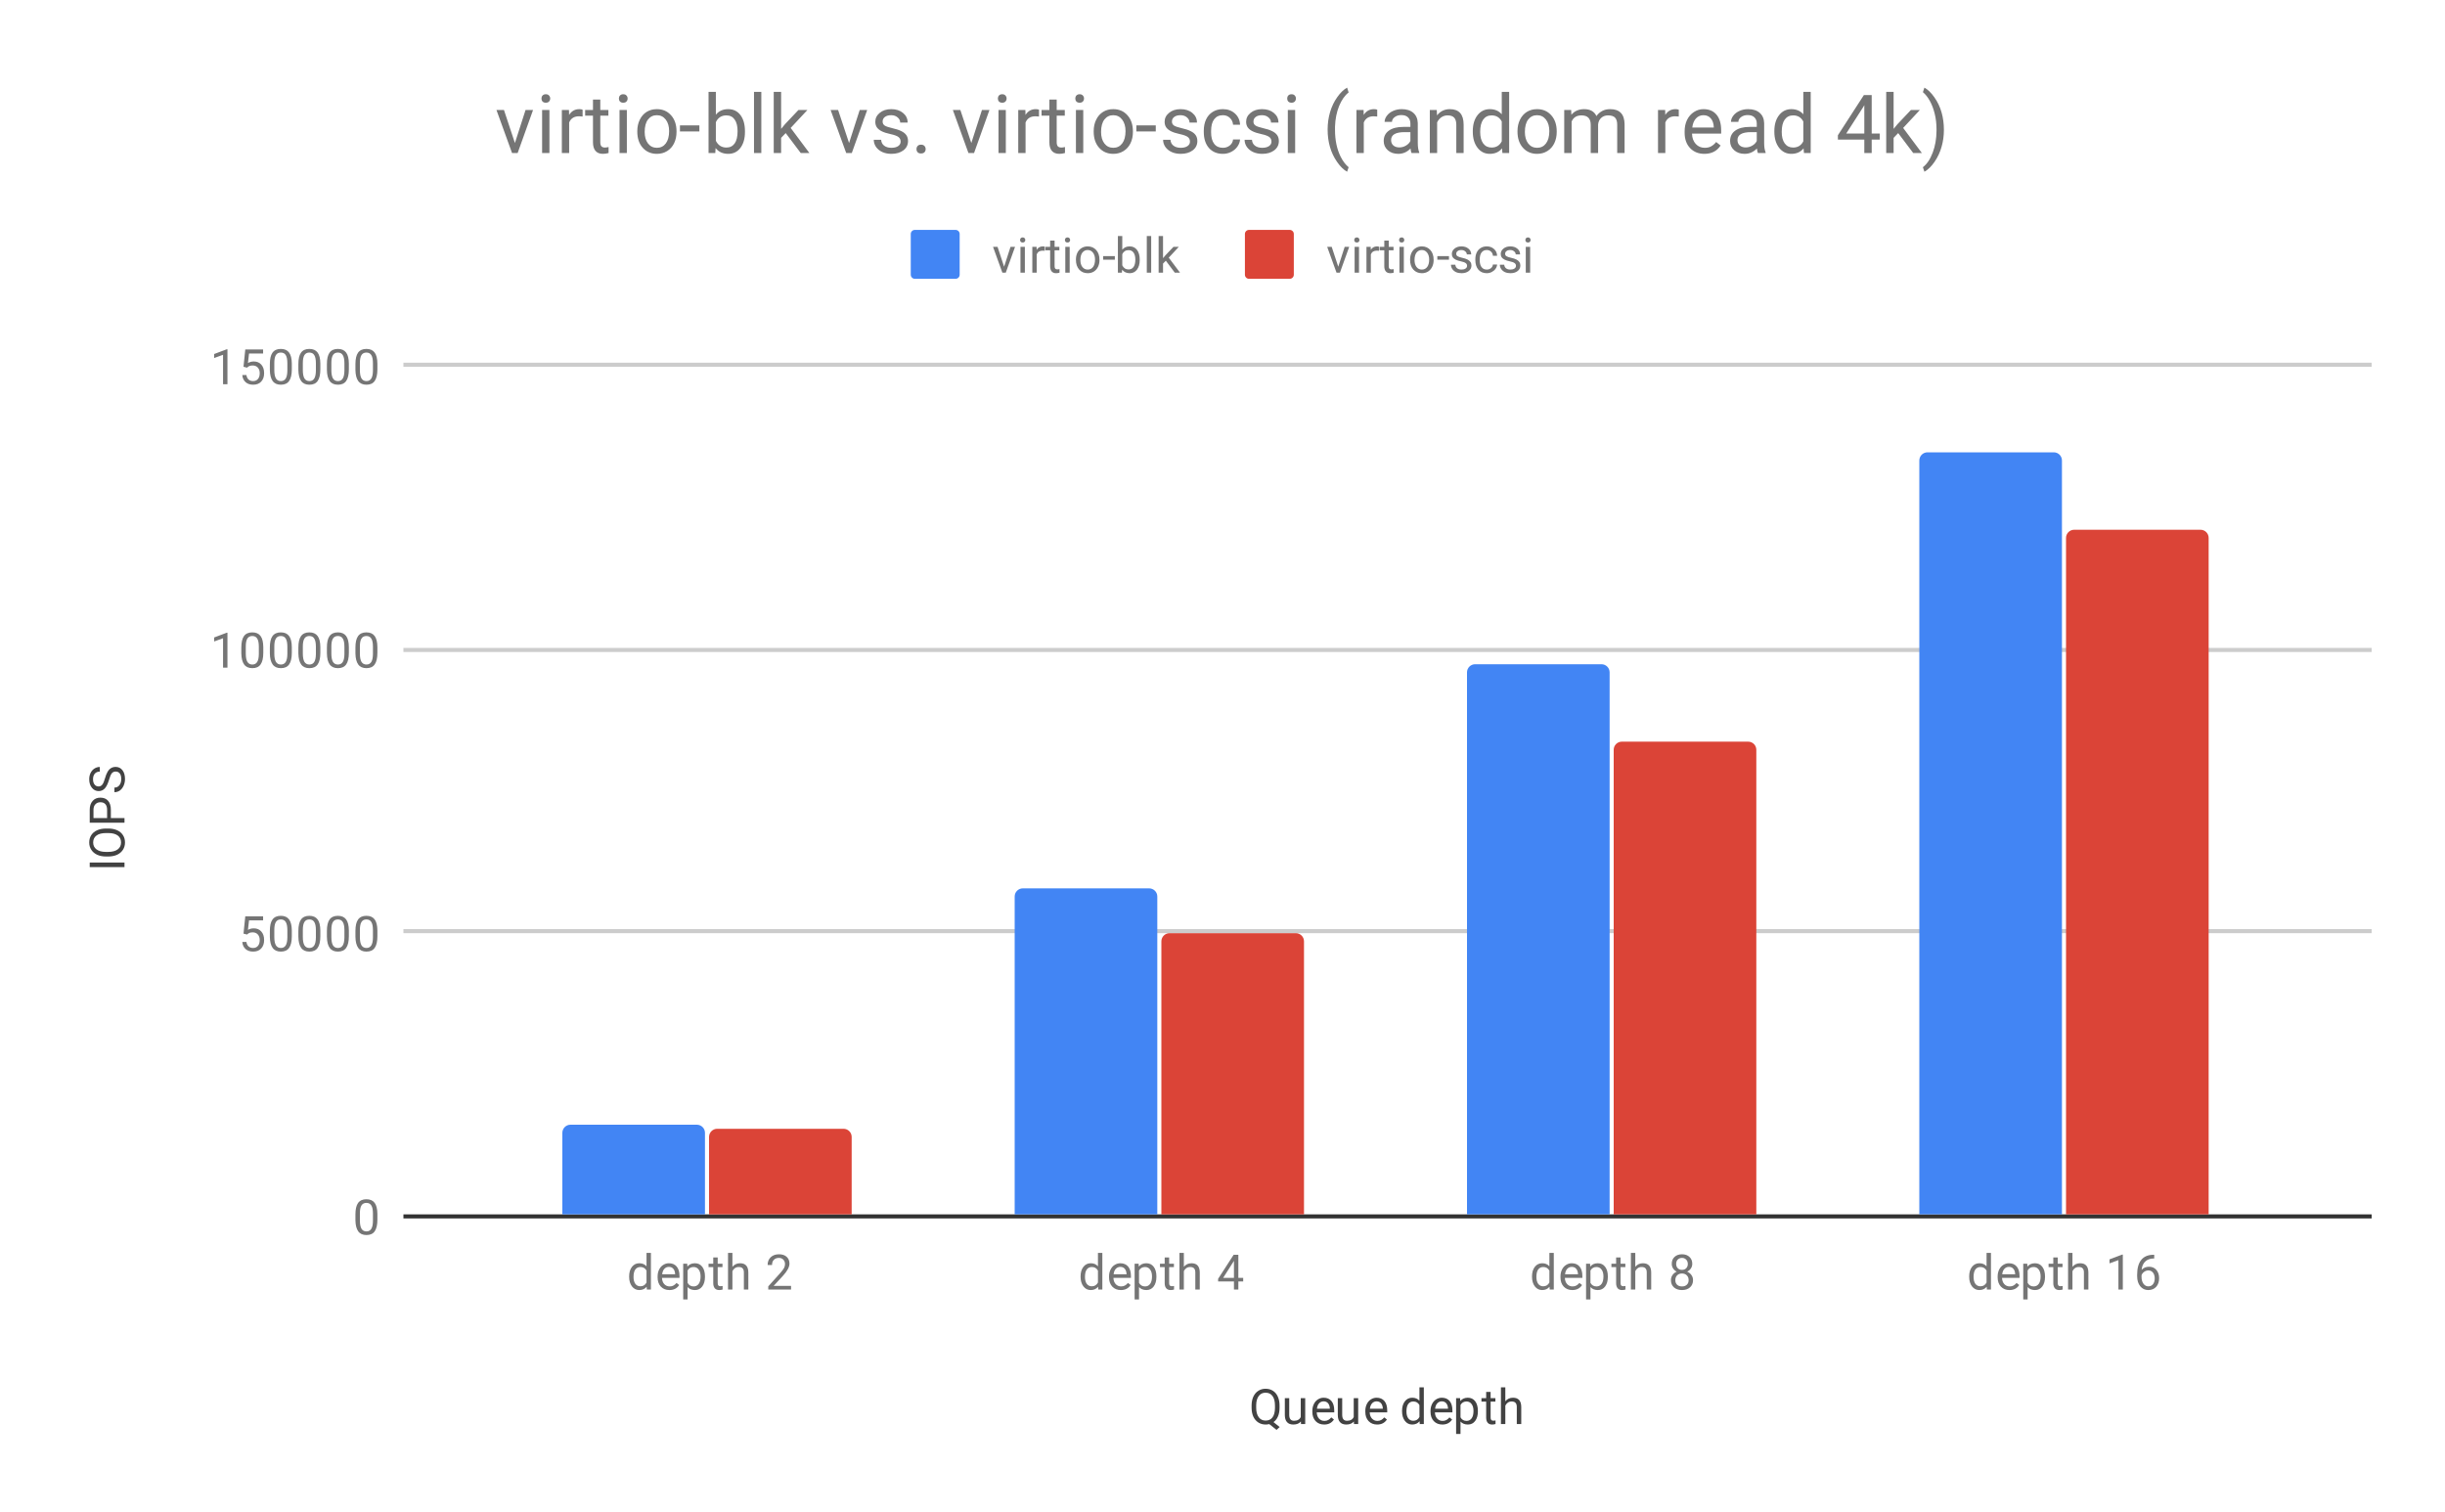 <svg version="1.1" viewBox="0.0 0.0 600.0 371.0" fill="none" stroke="none" stroke-linecap="square" stroke-miterlimit="10" width="600" height="371" xmlns:xlink="http://www.w3.org/1999/xlink" xmlns="http://www.w3.org/2000/svg"><path fill="#ffffff" d="M0 0L600.0 0L600.0 371.0L0 371.0L0 0Z" fill-rule="nonzero"/><path stroke="#333333" stroke-width="1.0" stroke-linecap="butt" d="M99.5 298.5L581.5 298.5" fill-rule="nonzero"/><path stroke="#cccccc" stroke-width="1.0" stroke-linecap="butt" d="M99.5 228.5L581.5 228.5" fill-rule="nonzero"/><path stroke="#cccccc" stroke-width="1.0" stroke-linecap="butt" d="M99.5 159.5L581.5 159.5" fill-rule="nonzero"/><path stroke="#cccccc" stroke-width="1.0" stroke-linecap="butt" d="M99.5 89.5L581.5 89.5" fill-rule="nonzero"/><clipPath id="id_0"><path d="M99.55 89.783L581.45 89.783L581.45 298.45L99.55 298.45L99.55 89.783Z" clip-rule="nonzero"/></clipPath><path stroke="#000000" stroke-width="0.0" stroke-linecap="butt" stroke-opacity="0.0" clip-path="url(#id_0)" d="M173.0 298.0L138.0 298.0L138.0 278.0C138.0 276.895 138.895 276.0 140.0 276.0L171.0 276.0C172.105 276.0 173.0 276.895 173.0 278.0Z" fill-rule="nonzero"/><path fill="#4285f4" clip-path="url(#id_0)" d="M173.0 298.0L138.0 298.0L138.0 278.0C138.0 276.895 138.895 276.0 140.0 276.0L171.0 276.0C172.105 276.0 173.0 276.895 173.0 278.0Z" fill-rule="nonzero"/><path stroke="#000000" stroke-width="0.0" stroke-linecap="butt" stroke-opacity="0.0" clip-path="url(#id_0)" d="M284.0 298.0L249.0 298.0L249.0 220.0C249.0 218.895 249.895 218.0 251.0 218.0L282.0 218.0C283.105 218.0 284.0 218.895 284.0 220.0Z" fill-rule="nonzero"/><path fill="#4285f4" clip-path="url(#id_0)" d="M284.0 298.0L249.0 298.0L249.0 220.0C249.0 218.895 249.895 218.0 251.0 218.0L282.0 218.0C283.105 218.0 284.0 218.895 284.0 220.0Z" fill-rule="nonzero"/><path stroke="#000000" stroke-width="0.0" stroke-linecap="butt" stroke-opacity="0.0" clip-path="url(#id_0)" d="M395.0 298.0L360.0 298.0L360.0 165.0C360.0 163.895 360.895 163.0 362.0 163.0L393.0 163.0C394.105 163.0 395.0 163.895 395.0 165.0Z" fill-rule="nonzero"/><path fill="#4285f4" clip-path="url(#id_0)" d="M395.0 298.0L360.0 298.0L360.0 165.0C360.0 163.895 360.895 163.0 362.0 163.0L393.0 163.0C394.105 163.0 395.0 163.895 395.0 165.0Z" fill-rule="nonzero"/><path stroke="#000000" stroke-width="0.0" stroke-linecap="butt" stroke-opacity="0.0" clip-path="url(#id_0)" d="M506.0 298.0L471.0 298.0L471.0 113.0C471.0 111.895 471.895 111.0 473.0 111.0L504.0 111.0C505.105 111.0 506.0 111.895 506.0 113.0Z" fill-rule="nonzero"/><path fill="#4285f4" clip-path="url(#id_0)" d="M506.0 298.0L471.0 298.0L471.0 113.0C471.0 111.895 471.895 111.0 473.0 111.0L504.0 111.0C505.105 111.0 506.0 111.895 506.0 113.0Z" fill-rule="nonzero"/><path stroke="#000000" stroke-width="0.0" stroke-linecap="butt" stroke-opacity="0.0" clip-path="url(#id_0)" d="M209.0 298.0L174.0 298.0L174.0 279.0C174.0 277.895 174.895 277.0 176.0 277.0L207.0 277.0C208.105 277.0 209.0 277.895 209.0 279.0Z" fill-rule="nonzero"/><path fill="#db4437" clip-path="url(#id_0)" d="M209.0 298.0L174.0 298.0L174.0 279.0C174.0 277.895 174.895 277.0 176.0 277.0L207.0 277.0C208.105 277.0 209.0 277.895 209.0 279.0Z" fill-rule="nonzero"/><path stroke="#000000" stroke-width="0.0" stroke-linecap="butt" stroke-opacity="0.0" clip-path="url(#id_0)" d="M320.0 298.0L285.0 298.0L285.0 231.0C285.0 229.895 285.895 229.0 287.0 229.0L318.0 229.0C319.105 229.0 320.0 229.895 320.0 231.0Z" fill-rule="nonzero"/><path fill="#db4437" clip-path="url(#id_0)" d="M320.0 298.0L285.0 298.0L285.0 231.0C285.0 229.895 285.895 229.0 287.0 229.0L318.0 229.0C319.105 229.0 320.0 229.895 320.0 231.0Z" fill-rule="nonzero"/><path stroke="#000000" stroke-width="0.0" stroke-linecap="butt" stroke-opacity="0.0" clip-path="url(#id_0)" d="M431.0 298.0L396.0 298.0L396.0 184.0C396.0 182.895 396.895 182.0 398.0 182.0L429.0 182.0C430.105 182.0 431.0 182.895 431.0 184.0Z" fill-rule="nonzero"/><path fill="#db4437" clip-path="url(#id_0)" d="M431.0 298.0L396.0 298.0L396.0 184.0C396.0 182.895 396.895 182.0 398.0 182.0L429.0 182.0C430.105 182.0 431.0 182.895 431.0 184.0Z" fill-rule="nonzero"/><path stroke="#000000" stroke-width="0.0" stroke-linecap="butt" stroke-opacity="0.0" clip-path="url(#id_0)" d="M542.0 298.0L507.0 298.0L507.0 132.0C507.0 130.895 507.895 130.0 509.0 130.0L540.0 130.0C541.105 130.0 542.0 130.895 542.0 132.0Z" fill-rule="nonzero"/><path fill="#db4437" clip-path="url(#id_0)" d="M542.0 298.0L507.0 298.0L507.0 132.0C507.0 130.895 507.895 130.0 509.0 130.0L540.0 130.0C541.105 130.0 542.0 130.895 542.0 132.0Z" fill-rule="nonzero"/><path fill="#424242" d="M314.0 345.466Q314.0 346.7 313.609 347.591Q313.219 348.481 312.516 348.981L314.031 350.184L313.266 350.887L311.469 349.466Q311.047 349.575 310.578 349.575Q309.578 349.575 308.797 349.075Q308.016 348.575 307.578 347.669Q307.156 346.747 307.141 345.528L307.141 344.919Q307.141 343.684 307.562 342.747Q308.0 341.809 308.781 341.309Q309.562 340.794 310.562 340.794Q311.594 340.794 312.375 341.294Q313.156 341.794 313.578 342.731Q314.0 343.669 314.0 344.919L314.0 345.466ZM312.875 344.903Q312.875 343.403 312.281 342.591Q311.688 341.762 310.562 341.762Q309.5 341.762 308.891 342.575Q308.281 343.387 308.266 344.825L308.266 345.466Q308.266 346.919 308.875 347.762Q309.484 348.606 310.578 348.606Q311.672 348.606 312.266 347.825Q312.859 347.028 312.875 345.544L312.875 344.903ZM319.234 348.825Q318.609 349.575 317.375 349.575Q316.359 349.575 315.828 348.981Q315.297 348.387 315.297 347.231L315.297 343.106L316.375 343.106L316.375 347.2Q316.375 348.653 317.547 348.653Q318.797 348.653 319.203 347.716L319.203 343.106L320.297 343.106L320.297 349.45L319.266 349.45L319.234 348.825ZM324.953 349.575Q323.656 349.575 322.844 348.731Q322.047 347.872 322.047 346.45L322.047 346.262Q322.047 345.309 322.406 344.575Q322.766 343.825 323.406 343.419Q324.062 342.997 324.812 342.997Q326.047 342.997 326.734 343.809Q327.422 344.622 327.422 346.137L327.422 346.591L323.125 346.591Q323.156 347.528 323.672 348.106Q324.203 348.684 325.016 348.684Q325.578 348.684 325.969 348.45Q326.375 348.216 326.688 347.825L327.344 348.341Q326.547 349.575 324.953 349.575ZM324.812 343.887Q324.156 343.887 323.703 344.372Q323.266 344.841 323.172 345.7L326.344 345.7L326.344 345.622Q326.297 344.794 325.891 344.341Q325.5 343.887 324.812 343.887ZM332.234 348.825Q331.609 349.575 330.375 349.575Q329.359 349.575 328.828 348.981Q328.297 348.387 328.297 347.231L328.297 343.106L329.375 343.106L329.375 347.2Q329.375 348.653 330.547 348.653Q331.797 348.653 332.203 347.716L332.203 343.106L333.297 343.106L333.297 349.45L332.266 349.45L332.234 348.825ZM337.953 349.575Q336.656 349.575 335.844 348.731Q335.047 347.872 335.047 346.45L335.047 346.262Q335.047 345.309 335.406 344.575Q335.766 343.825 336.406 343.419Q337.062 342.997 337.812 342.997Q339.047 342.997 339.734 343.809Q340.422 344.622 340.422 346.137L340.422 346.591L336.125 346.591Q336.156 347.528 336.672 348.106Q337.203 348.684 338.016 348.684Q338.578 348.684 338.969 348.45Q339.375 348.216 339.688 347.825L340.344 348.341Q339.547 349.575 337.953 349.575ZM337.812 343.887Q337.156 343.887 336.703 344.372Q336.266 344.841 336.172 345.7L339.344 345.7L339.344 345.622Q339.297 344.794 338.891 344.341Q338.5 343.887 337.812 343.887ZM344.062 346.231Q344.062 344.762 344.75 343.887Q345.438 342.997 346.562 342.997Q347.672 342.997 348.328 343.747L348.328 340.45L349.406 340.45L349.406 349.45L348.406 349.45L348.359 348.762Q347.703 349.575 346.547 349.575Q345.453 349.575 344.75 348.669Q344.062 347.762 344.062 346.309L344.062 346.231ZM345.141 346.356Q345.141 347.434 345.578 348.044Q346.031 348.653 346.812 348.653Q347.844 348.653 348.328 347.716L348.328 344.809Q347.844 343.919 346.828 343.919Q346.031 343.919 345.578 344.528Q345.141 345.137 345.141 346.356ZM353.953 349.575Q352.656 349.575 351.844 348.731Q351.047 347.872 351.047 346.45L351.047 346.262Q351.047 345.309 351.406 344.575Q351.766 343.825 352.406 343.419Q353.062 342.997 353.812 342.997Q355.047 342.997 355.734 343.809Q356.422 344.622 356.422 346.137L356.422 346.591L352.125 346.591Q352.156 347.528 352.672 348.106Q353.203 348.684 354.016 348.684Q354.578 348.684 354.969 348.45Q355.375 348.216 355.688 347.825L356.344 348.341Q355.547 349.575 353.953 349.575ZM353.812 343.887Q353.156 343.887 352.703 344.372Q352.266 344.841 352.172 345.7L355.344 345.7L355.344 345.622Q355.297 344.794 354.891 344.341Q354.5 343.887 353.812 343.887ZM362.672 346.356Q362.672 347.794 362.016 348.684Q361.359 349.575 360.219 349.575Q359.062 349.575 358.406 348.841L358.406 351.887L357.328 351.887L357.328 343.106L358.312 343.106L358.359 343.809Q359.031 342.997 360.203 342.997Q361.344 342.997 362.0 343.856Q362.672 344.716 362.672 346.247L362.672 346.356ZM361.594 346.231Q361.594 345.153 361.125 344.544Q360.672 343.919 359.875 343.919Q358.891 343.919 358.406 344.778L358.406 347.809Q358.891 348.684 359.891 348.684Q360.672 348.684 361.125 348.075Q361.594 347.45 361.594 346.231ZM365.797 341.575L365.797 343.106L366.969 343.106L366.969 343.95L365.797 343.95L365.797 347.872Q365.797 348.262 365.953 348.45Q366.109 348.637 366.484 348.637Q366.672 348.637 367.0 348.575L367.0 349.45Q366.578 349.575 366.172 349.575Q365.453 349.575 365.078 349.137Q364.703 348.684 364.703 347.872L364.703 343.95L363.547 343.95L363.547 343.106L364.703 343.106L364.703 341.575L365.797 341.575ZM369.406 343.872Q370.125 342.997 371.281 342.997Q373.297 342.997 373.312 345.262L373.312 349.45L372.219 349.45L372.219 345.247Q372.219 344.575 371.906 344.247Q371.609 343.919 370.953 343.919Q370.422 343.919 370.016 344.2Q369.625 344.481 369.406 344.934L369.406 349.45L368.328 349.45L368.328 340.45L369.406 340.45L369.406 343.872Z" fill-rule="nonzero"/><path fill="#424242" d="M30.55 211.664L30.55 212.789L22.019 212.789L22.019 211.664L30.55 211.664ZM26.566 203.32Q27.816 203.32 28.753 203.742Q29.675 204.164 30.175 204.945Q30.675 205.71 30.675 206.742Q30.675 207.742 30.175 208.523Q29.675 209.304 28.769 209.742Q27.847 210.164 26.628 210.179L26.019 210.179Q24.784 210.179 23.847 209.757Q22.909 209.32 22.409 208.539Q21.894 207.757 21.894 206.742Q21.894 205.726 22.394 204.945Q22.894 204.164 23.831 203.742Q24.769 203.32 26.019 203.32L26.566 203.32ZM26.003 204.429Q24.488 204.429 23.675 205.039Q22.863 205.648 22.863 206.742Q22.863 207.82 23.675 208.429Q24.488 209.039 25.925 209.054L26.566 209.054Q28.034 209.054 28.878 208.445Q29.706 207.82 29.706 206.742Q29.706 205.648 28.925 205.054Q28.128 204.445 26.644 204.429L26.003 204.429ZM27.206 200.757L30.55 200.757L30.55 201.882L22.019 201.882L22.019 198.726Q22.019 197.335 22.738 196.539Q23.441 195.742 24.628 195.742Q25.863 195.742 26.534 196.523Q27.206 197.289 27.206 198.742L27.206 200.757ZM26.284 200.757L26.284 198.726Q26.284 197.82 25.863 197.351Q25.441 196.867 24.644 196.867Q23.878 196.867 23.425 197.351Q22.956 197.82 22.941 198.664L22.941 200.757L26.284 200.757ZM26.753 191.367Q26.331 192.804 25.722 193.476Q25.113 194.132 24.222 194.132Q23.222 194.132 22.566 193.335Q21.894 192.523 21.894 191.226Q21.894 190.351 22.238 189.664Q22.581 188.976 23.175 188.601Q23.769 188.21 24.488 188.21L24.488 189.351Q23.706 189.351 23.269 189.851Q22.831 190.335 22.831 191.226Q22.831 192.054 23.206 192.523Q23.566 192.992 24.206 192.992Q24.738 192.992 25.097 192.554Q25.456 192.101 25.753 191.039Q26.05 189.976 26.409 189.382Q26.769 188.773 27.253 188.492Q27.738 188.195 28.378 188.195Q29.425 188.195 30.05 189.007Q30.675 189.82 30.675 191.164Q30.675 192.054 30.331 192.82Q29.988 193.57 29.409 193.992Q28.816 194.398 28.081 194.398L28.081 193.273Q28.847 193.273 29.3 192.695Q29.753 192.117 29.753 191.164Q29.753 190.273 29.394 189.804Q29.019 189.335 28.394 189.335Q27.769 189.335 27.425 189.773Q27.081 190.21 26.753 191.367Z" fill-rule="nonzero"/><path fill="#757575" d="M92.612 299.309Q92.612 301.216 91.956 302.153Q91.316 303.075 89.925 303.075Q88.566 303.075 87.909 302.169Q87.253 301.262 87.222 299.45L87.222 298.012Q87.222 296.122 87.862 295.216Q88.519 294.294 89.909 294.294Q91.284 294.294 91.941 295.184Q92.597 296.059 92.612 297.903L92.612 299.309ZM91.519 297.825Q91.519 296.45 91.128 295.825Q90.753 295.184 89.909 295.184Q89.081 295.184 88.691 295.825Q88.316 296.45 88.316 297.747L88.316 299.481Q88.316 300.856 88.706 301.528Q89.112 302.184 89.925 302.184Q90.722 302.184 91.112 301.559Q91.503 300.934 91.519 299.606L91.519 297.825Z" fill-rule="nonzero"/><path fill="#757575" d="M59.753 229.113L60.191 224.863L64.566 224.863L64.566 225.863L61.112 225.863L60.847 228.191Q61.487 227.816 62.284 227.816Q63.441 227.816 64.128 228.598Q64.816 229.363 64.816 230.676Q64.816 231.988 64.097 232.754Q63.394 233.519 62.112 233.519Q60.987 233.519 60.269 232.894Q59.55 232.254 59.456 231.144L60.472 231.144Q60.581 231.879 61.003 232.254Q61.425 232.629 62.112 232.629Q62.862 232.629 63.3 232.113Q63.737 231.598 63.737 230.691Q63.737 229.832 63.269 229.316Q62.8 228.801 62.019 228.801Q61.316 228.801 60.909 229.098L60.628 229.332L59.753 229.113ZM71.612 229.754Q71.612 231.66 70.956 232.598Q70.316 233.519 68.925 233.519Q67.566 233.519 66.909 232.613Q66.253 231.707 66.222 229.894L66.222 228.457Q66.222 226.566 66.862 225.66Q67.519 224.738 68.909 224.738Q70.284 224.738 70.941 225.629Q71.597 226.504 71.612 228.348L71.612 229.754ZM70.519 228.269Q70.519 226.894 70.128 226.269Q69.753 225.629 68.909 225.629Q68.081 225.629 67.691 226.269Q67.316 226.894 67.316 228.191L67.316 229.926Q67.316 231.301 67.706 231.973Q68.112 232.629 68.925 232.629Q69.722 232.629 70.112 232.004Q70.503 231.379 70.519 230.051L70.519 228.269ZM78.612 229.754Q78.612 231.66 77.956 232.598Q77.316 233.519 75.925 233.519Q74.566 233.519 73.909 232.613Q73.253 231.707 73.222 229.894L73.222 228.457Q73.222 226.566 73.862 225.66Q74.519 224.738 75.909 224.738Q77.284 224.738 77.941 225.629Q78.597 226.504 78.612 228.348L78.612 229.754ZM77.519 228.269Q77.519 226.894 77.128 226.269Q76.753 225.629 75.909 225.629Q75.081 225.629 74.691 226.269Q74.316 226.894 74.316 228.191L74.316 229.926Q74.316 231.301 74.706 231.973Q75.112 232.629 75.925 232.629Q76.722 232.629 77.112 232.004Q77.503 231.379 77.519 230.051L77.519 228.269ZM85.612 229.754Q85.612 231.66 84.956 232.598Q84.316 233.519 82.925 233.519Q81.566 233.519 80.909 232.613Q80.253 231.707 80.222 229.894L80.222 228.457Q80.222 226.566 80.862 225.66Q81.519 224.738 82.909 224.738Q84.284 224.738 84.941 225.629Q85.597 226.504 85.612 228.348L85.612 229.754ZM84.519 228.269Q84.519 226.894 84.128 226.269Q83.753 225.629 82.909 225.629Q82.081 225.629 81.691 226.269Q81.316 226.894 81.316 228.191L81.316 229.926Q81.316 231.301 81.706 231.973Q82.112 232.629 82.925 232.629Q83.722 232.629 84.112 232.004Q84.503 231.379 84.519 230.051L84.519 228.269ZM92.612 229.754Q92.612 231.66 91.956 232.598Q91.316 233.519 89.925 233.519Q88.566 233.519 87.909 232.613Q87.253 231.707 87.222 229.894L87.222 228.457Q87.222 226.566 87.862 225.66Q88.519 224.738 89.909 224.738Q91.284 224.738 91.941 225.629Q92.597 226.504 92.612 228.348L92.612 229.754ZM91.519 228.269Q91.519 226.894 91.128 226.269Q90.753 225.629 89.909 225.629Q89.081 225.629 88.691 226.269Q88.316 226.894 88.316 228.191L88.316 229.926Q88.316 231.301 88.706 231.973Q89.112 232.629 89.925 232.629Q90.722 232.629 91.112 232.004Q91.503 231.379 91.519 230.051L91.519 228.269Z" fill-rule="nonzero"/><path fill="#757575" d="M55.816 163.839L54.737 163.839L54.737 156.62L52.55 157.417L52.55 156.433L55.659 155.261L55.816 155.261L55.816 163.839ZM64.612 160.198Q64.612 162.105 63.956 163.042Q63.316 163.964 61.925 163.964Q60.566 163.964 59.909 163.058Q59.253 162.151 59.222 160.339L59.222 158.901Q59.222 157.011 59.862 156.105Q60.519 155.183 61.909 155.183Q63.284 155.183 63.941 156.073Q64.597 156.948 64.612 158.792L64.612 160.198ZM63.519 158.714Q63.519 157.339 63.128 156.714Q62.753 156.073 61.909 156.073Q61.081 156.073 60.691 156.714Q60.316 157.339 60.316 158.636L60.316 160.37Q60.316 161.745 60.706 162.417Q61.112 163.073 61.925 163.073Q62.722 163.073 63.112 162.448Q63.503 161.823 63.519 160.495L63.519 158.714ZM71.612 160.198Q71.612 162.105 70.956 163.042Q70.316 163.964 68.925 163.964Q67.566 163.964 66.909 163.058Q66.253 162.151 66.222 160.339L66.222 158.901Q66.222 157.011 66.862 156.105Q67.519 155.183 68.909 155.183Q70.284 155.183 70.941 156.073Q71.597 156.948 71.612 158.792L71.612 160.198ZM70.519 158.714Q70.519 157.339 70.128 156.714Q69.753 156.073 68.909 156.073Q68.081 156.073 67.691 156.714Q67.316 157.339 67.316 158.636L67.316 160.37Q67.316 161.745 67.706 162.417Q68.112 163.073 68.925 163.073Q69.722 163.073 70.112 162.448Q70.503 161.823 70.519 160.495L70.519 158.714ZM78.612 160.198Q78.612 162.105 77.956 163.042Q77.316 163.964 75.925 163.964Q74.566 163.964 73.909 163.058Q73.253 162.151 73.222 160.339L73.222 158.901Q73.222 157.011 73.862 156.105Q74.519 155.183 75.909 155.183Q77.284 155.183 77.941 156.073Q78.597 156.948 78.612 158.792L78.612 160.198ZM77.519 158.714Q77.519 157.339 77.128 156.714Q76.753 156.073 75.909 156.073Q75.081 156.073 74.691 156.714Q74.316 157.339 74.316 158.636L74.316 160.37Q74.316 161.745 74.706 162.417Q75.112 163.073 75.925 163.073Q76.722 163.073 77.112 162.448Q77.503 161.823 77.519 160.495L77.519 158.714ZM85.612 160.198Q85.612 162.105 84.956 163.042Q84.316 163.964 82.925 163.964Q81.566 163.964 80.909 163.058Q80.253 162.151 80.222 160.339L80.222 158.901Q80.222 157.011 80.862 156.105Q81.519 155.183 82.909 155.183Q84.284 155.183 84.941 156.073Q85.597 156.948 85.612 158.792L85.612 160.198ZM84.519 158.714Q84.519 157.339 84.128 156.714Q83.753 156.073 82.909 156.073Q82.081 156.073 81.691 156.714Q81.316 157.339 81.316 158.636L81.316 160.37Q81.316 161.745 81.706 162.417Q82.112 163.073 82.925 163.073Q83.722 163.073 84.112 162.448Q84.503 161.823 84.519 160.495L84.519 158.714ZM92.612 160.198Q92.612 162.105 91.956 163.042Q91.316 163.964 89.925 163.964Q88.566 163.964 87.909 163.058Q87.253 162.151 87.222 160.339L87.222 158.901Q87.222 157.011 87.862 156.105Q88.519 155.183 89.909 155.183Q91.284 155.183 91.941 156.073Q92.597 156.948 92.612 158.792L92.612 160.198ZM91.519 158.714Q91.519 157.339 91.128 156.714Q90.753 156.073 89.909 156.073Q89.081 156.073 88.691 156.714Q88.316 157.339 88.316 158.636L88.316 160.37Q88.316 161.745 88.706 162.417Q89.112 163.073 89.925 163.073Q90.722 163.073 91.112 162.448Q91.503 161.823 91.519 160.495L91.519 158.714Z" fill-rule="nonzero"/><path fill="#757575" d="M55.816 94.283L54.737 94.283L54.737 87.065L52.55 87.861L52.55 86.877L55.659 85.705L55.816 85.705L55.816 94.283ZM59.753 90.002L60.191 85.752L64.566 85.752L64.566 86.752L61.112 86.752L60.847 89.08Q61.487 88.705 62.284 88.705Q63.441 88.705 64.128 89.486Q64.816 90.252 64.816 91.565Q64.816 92.877 64.097 93.643Q63.394 94.408 62.112 94.408Q60.987 94.408 60.269 93.783Q59.55 93.143 59.456 92.033L60.472 92.033Q60.581 92.768 61.003 93.143Q61.425 93.518 62.112 93.518Q62.862 93.518 63.3 93.002Q63.737 92.486 63.737 91.58Q63.737 90.721 63.269 90.205Q62.8 89.69 62.019 89.69Q61.316 89.69 60.909 89.986L60.628 90.221L59.753 90.002ZM71.612 90.643Q71.612 92.549 70.956 93.486Q70.316 94.408 68.925 94.408Q67.566 94.408 66.909 93.502Q66.253 92.596 66.222 90.783L66.222 89.346Q66.222 87.455 66.862 86.549Q67.519 85.627 68.909 85.627Q70.284 85.627 70.941 86.518Q71.597 87.393 71.612 89.236L71.612 90.643ZM70.519 89.158Q70.519 87.783 70.128 87.158Q69.753 86.518 68.909 86.518Q68.081 86.518 67.691 87.158Q67.316 87.783 67.316 89.08L67.316 90.815Q67.316 92.19 67.706 92.861Q68.112 93.518 68.925 93.518Q69.722 93.518 70.112 92.893Q70.503 92.268 70.519 90.94L70.519 89.158ZM78.612 90.643Q78.612 92.549 77.956 93.486Q77.316 94.408 75.925 94.408Q74.566 94.408 73.909 93.502Q73.253 92.596 73.222 90.783L73.222 89.346Q73.222 87.455 73.862 86.549Q74.519 85.627 75.909 85.627Q77.284 85.627 77.941 86.518Q78.597 87.393 78.612 89.236L78.612 90.643ZM77.519 89.158Q77.519 87.783 77.128 87.158Q76.753 86.518 75.909 86.518Q75.081 86.518 74.691 87.158Q74.316 87.783 74.316 89.08L74.316 90.815Q74.316 92.19 74.706 92.861Q75.112 93.518 75.925 93.518Q76.722 93.518 77.112 92.893Q77.503 92.268 77.519 90.94L77.519 89.158ZM85.612 90.643Q85.612 92.549 84.956 93.486Q84.316 94.408 82.925 94.408Q81.566 94.408 80.909 93.502Q80.253 92.596 80.222 90.783L80.222 89.346Q80.222 87.455 80.862 86.549Q81.519 85.627 82.909 85.627Q84.284 85.627 84.941 86.518Q85.597 87.393 85.612 89.236L85.612 90.643ZM84.519 89.158Q84.519 87.783 84.128 87.158Q83.753 86.518 82.909 86.518Q82.081 86.518 81.691 87.158Q81.316 87.783 81.316 89.08L81.316 90.815Q81.316 92.19 81.706 92.861Q82.112 93.518 82.925 93.518Q83.722 93.518 84.112 92.893Q84.503 92.268 84.519 90.94L84.519 89.158ZM92.612 90.643Q92.612 92.549 91.956 93.486Q91.316 94.408 89.925 94.408Q88.566 94.408 87.909 93.502Q87.253 92.596 87.222 90.783L87.222 89.346Q87.222 87.455 87.862 86.549Q88.519 85.627 89.909 85.627Q91.284 85.627 91.941 86.518Q92.597 87.393 92.612 89.236L92.612 90.643ZM91.519 89.158Q91.519 87.783 91.128 87.158Q90.753 86.518 89.909 86.518Q89.081 86.518 88.691 87.158Q88.316 87.783 88.316 89.08L88.316 90.815Q88.316 92.19 88.706 92.861Q89.112 93.518 89.925 93.518Q90.722 93.518 91.112 92.893Q91.503 92.268 91.519 90.94L91.519 89.158Z" fill-rule="nonzero"/><path fill="#757575" d="M154.39 313.231Q154.39 311.762 155.078 310.887Q155.765 309.997 156.89 309.997Q157.999 309.997 158.656 310.747L158.656 307.45L159.734 307.45L159.734 316.45L158.734 316.45L158.687 315.762Q158.031 316.575 156.874 316.575Q155.781 316.575 155.078 315.669Q154.39 314.762 154.39 313.309L154.39 313.231ZM155.468 313.356Q155.468 314.434 155.906 315.044Q156.359 315.653 157.14 315.653Q158.171 315.653 158.656 314.716L158.656 311.809Q158.171 310.919 157.156 310.919Q156.359 310.919 155.906 311.528Q155.468 312.137 155.468 313.356ZM164.281 316.575Q162.984 316.575 162.171 315.731Q161.374 314.872 161.374 313.45L161.374 313.262Q161.374 312.309 161.734 311.575Q162.093 310.825 162.734 310.419Q163.39 309.997 164.14 309.997Q165.374 309.997 166.062 310.809Q166.749 311.622 166.749 313.137L166.749 313.591L162.453 313.591Q162.484 314.528 162.999 315.106Q163.531 315.684 164.343 315.684Q164.906 315.684 165.296 315.45Q165.703 315.216 166.015 314.825L166.671 315.341Q165.874 316.575 164.281 316.575ZM164.14 310.887Q163.484 310.887 163.031 311.372Q162.593 311.841 162.499 312.7L165.671 312.7L165.671 312.622Q165.624 311.794 165.218 311.341Q164.828 310.887 164.14 310.887ZM172.999 313.356Q172.999 314.794 172.343 315.684Q171.687 316.575 170.546 316.575Q169.39 316.575 168.734 315.841L168.734 318.887L167.656 318.887L167.656 310.106L168.64 310.106L168.687 310.809Q169.359 309.997 170.531 309.997Q171.671 309.997 172.328 310.856Q172.999 311.716 172.999 313.247L172.999 313.356ZM171.921 313.231Q171.921 312.153 171.453 311.544Q170.999 310.919 170.203 310.919Q169.218 310.919 168.734 311.778L168.734 314.809Q169.218 315.684 170.218 315.684Q170.999 315.684 171.453 315.075Q171.921 314.45 171.921 313.231ZM176.124 308.575L176.124 310.106L177.296 310.106L177.296 310.95L176.124 310.95L176.124 314.872Q176.124 315.262 176.281 315.45Q176.437 315.637 176.812 315.637Q176.999 315.637 177.328 315.575L177.328 316.45Q176.906 316.575 176.499 316.575Q175.781 316.575 175.406 316.137Q175.031 315.684 175.031 314.872L175.031 310.95L173.874 310.95L173.874 310.106L175.031 310.106L175.031 308.575L176.124 308.575ZM179.734 310.872Q180.453 309.997 181.609 309.997Q183.624 309.997 183.64 312.262L183.64 316.45L182.546 316.45L182.546 312.247Q182.546 311.575 182.234 311.247Q181.937 310.919 181.281 310.919Q180.749 310.919 180.343 311.2Q179.953 311.481 179.734 311.934L179.734 316.45L178.656 316.45L178.656 307.45L179.734 307.45L179.734 310.872ZM194.124 316.45L188.531 316.45L188.531 315.669L191.484 312.387Q192.14 311.637 192.39 311.184Q192.64 310.716 192.64 310.216Q192.64 309.544 192.234 309.122Q191.843 308.684 191.156 308.684Q190.359 308.684 189.906 309.153Q189.453 309.606 189.453 310.434L188.374 310.434Q188.374 309.247 189.124 308.528Q189.89 307.794 191.156 307.794Q192.359 307.794 193.046 308.419Q193.734 309.044 193.734 310.091Q193.734 311.341 192.124 313.091L189.843 315.559L194.124 315.559L194.124 316.45Z" fill-rule="nonzero"/><path fill="#757575" d="M265.172 313.231Q265.172 311.762 265.859 310.887Q266.547 309.997 267.672 309.997Q268.781 309.997 269.437 310.747L269.437 307.45L270.515 307.45L270.515 316.45L269.515 316.45L269.469 315.762Q268.812 316.575 267.656 316.575Q266.562 316.575 265.859 315.669Q265.172 314.762 265.172 313.309L265.172 313.231ZM266.25 313.356Q266.25 314.434 266.687 315.044Q267.14 315.653 267.922 315.653Q268.953 315.653 269.437 314.716L269.437 311.809Q268.953 310.919 267.937 310.919Q267.14 310.919 266.687 311.528Q266.25 312.137 266.25 313.356ZM275.062 316.575Q273.765 316.575 272.953 315.731Q272.156 314.872 272.156 313.45L272.156 313.262Q272.156 312.309 272.515 311.575Q272.875 310.825 273.515 310.419Q274.172 309.997 274.922 309.997Q276.156 309.997 276.844 310.809Q277.531 311.622 277.531 313.137L277.531 313.591L273.234 313.591Q273.265 314.528 273.781 315.106Q274.312 315.684 275.125 315.684Q275.687 315.684 276.078 315.45Q276.484 315.216 276.797 314.825L277.453 315.341Q276.656 316.575 275.062 316.575ZM274.922 310.887Q274.265 310.887 273.812 311.372Q273.375 311.841 273.281 312.7L276.453 312.7L276.453 312.622Q276.406 311.794 276 311.341Q275.609 310.887 274.922 310.887ZM283.781 313.356Q283.781 314.794 283.125 315.684Q282.469 316.575 281.328 316.575Q280.172 316.575 279.515 315.841L279.515 318.887L278.437 318.887L278.437 310.106L279.422 310.106L279.469 310.809Q280.14 309.997 281.312 309.997Q282.453 309.997 283.109 310.856Q283.781 311.716 283.781 313.247L283.781 313.356ZM282.703 313.231Q282.703 312.153 282.234 311.544Q281.781 310.919 280.984 310.919Q280 310.919 279.515 311.778L279.515 314.809Q280 315.684 281 315.684Q281.781 315.684 282.234 315.075Q282.703 314.45 282.703 313.231ZM286.906 308.575L286.906 310.106L288.078 310.106L288.078 310.95L286.906 310.95L286.906 314.872Q286.906 315.262 287.062 315.45Q287.219 315.637 287.594 315.637Q287.781 315.637 288.109 315.575L288.109 316.45Q287.687 316.575 287.281 316.575Q286.562 316.575 286.187 316.137Q285.812 315.684 285.812 314.872L285.812 310.95L284.656 310.95L284.656 310.106L285.812 310.106L285.812 308.575L286.906 308.575ZM290.515 310.872Q291.234 309.997 292.39 309.997Q294.406 309.997 294.422 312.262L294.422 316.45L293.328 316.45L293.328 312.247Q293.328 311.575 293.015 311.247Q292.719 310.919 292.062 310.919Q291.531 310.919 291.125 311.2Q290.734 311.481 290.515 311.934L290.515 316.45L289.437 316.45L289.437 307.45L290.515 307.45L290.515 310.872ZM303.89 313.591L305.078 313.591L305.078 314.466L303.89 314.466L303.89 316.45L302.812 316.45L302.812 314.466L298.922 314.466L298.922 313.825L302.734 307.919L303.89 307.919L303.89 313.591ZM300.156 313.591L302.812 313.591L302.812 309.403L302.672 309.637L300.156 313.591Z" fill-rule="nonzero"/><path fill="#757575" d="M375.953 313.231Q375.953 311.762 376.641 310.887Q377.328 309.997 378.453 309.997Q379.563 309.997 380.219 310.747L380.219 307.45L381.297 307.45L381.297 316.45L380.297 316.45L380.25 315.762Q379.594 316.575 378.438 316.575Q377.344 316.575 376.641 315.669Q375.953 314.762 375.953 313.309L375.953 313.231ZM377.031 313.356Q377.031 314.434 377.469 315.044Q377.922 315.653 378.703 315.653Q379.735 315.653 380.219 314.716L380.219 311.809Q379.735 310.919 378.719 310.919Q377.922 310.919 377.469 311.528Q377.031 312.137 377.031 313.356ZM385.844 316.575Q384.547 316.575 383.735 315.731Q382.938 314.872 382.938 313.45L382.938 313.262Q382.938 312.309 383.297 311.575Q383.656 310.825 384.297 310.419Q384.953 309.997 385.703 309.997Q386.938 309.997 387.625 310.809Q388.313 311.622 388.313 313.137L388.313 313.591L384.016 313.591Q384.047 314.528 384.563 315.106Q385.094 315.684 385.906 315.684Q386.469 315.684 386.86 315.45Q387.266 315.216 387.578 314.825L388.235 315.341Q387.438 316.575 385.844 316.575ZM385.703 310.887Q385.047 310.887 384.594 311.372Q384.156 311.841 384.063 312.7L387.235 312.7L387.235 312.622Q387.188 311.794 386.781 311.341Q386.391 310.887 385.703 310.887ZM394.563 313.356Q394.563 314.794 393.906 315.684Q393.25 316.575 392.11 316.575Q390.953 316.575 390.297 315.841L390.297 318.887L389.219 318.887L389.219 310.106L390.203 310.106L390.25 310.809Q390.922 309.997 392.094 309.997Q393.235 309.997 393.891 310.856Q394.563 311.716 394.563 313.247L394.563 313.356ZM393.485 313.231Q393.485 312.153 393.016 311.544Q392.563 310.919 391.766 310.919Q390.781 310.919 390.297 311.778L390.297 314.809Q390.781 315.684 391.781 315.684Q392.563 315.684 393.016 315.075Q393.485 314.45 393.485 313.231ZM397.688 308.575L397.688 310.106L398.86 310.106L398.86 310.95L397.688 310.95L397.688 314.872Q397.688 315.262 397.844 315.45Q398 315.637 398.375 315.637Q398.563 315.637 398.891 315.575L398.891 316.45Q398.469 316.575 398.063 316.575Q397.344 316.575 396.969 316.137Q396.594 315.684 396.594 314.872L396.594 310.95L395.438 310.95L395.438 310.106L396.594 310.106L396.594 308.575L397.688 308.575ZM401.297 310.872Q402.016 309.997 403.172 309.997Q405.188 309.997 405.203 312.262L405.203 316.45L404.11 316.45L404.11 312.247Q404.11 311.575 403.797 311.247Q403.5 310.919 402.844 310.919Q402.313 310.919 401.906 311.2Q401.516 311.481 401.297 311.934L401.297 316.45L400.219 316.45L400.219 307.45L401.297 307.45L401.297 310.872ZM415.281 310.137Q415.281 310.778 414.938 311.278Q414.594 311.778 414.031 312.059Q414.688 312.341 415.078 312.903Q415.469 313.45 415.469 314.153Q415.469 315.247 414.719 315.919Q413.985 316.575 412.766 316.575Q411.531 316.575 410.781 315.919Q410.047 315.247 410.047 314.153Q410.047 313.45 410.422 312.903Q410.797 312.341 411.469 312.059Q410.906 311.778 410.578 311.278Q410.25 310.778 410.25 310.137Q410.25 309.059 410.938 308.434Q411.625 307.794 412.766 307.794Q413.891 307.794 414.578 308.434Q415.281 309.059 415.281 310.137ZM414.391 314.122Q414.391 313.403 413.938 312.966Q413.485 312.512 412.75 312.512Q412.016 312.512 411.563 312.966Q411.125 313.403 411.125 314.137Q411.125 314.856 411.563 315.278Q412 315.684 412.766 315.684Q413.516 315.684 413.953 315.262Q414.391 314.841 414.391 314.122ZM412.766 308.684Q412.125 308.684 411.719 309.091Q411.328 309.481 411.328 310.169Q411.328 310.809 411.719 311.216Q412.11 311.622 412.75 311.622Q413.406 311.622 413.797 311.216Q414.188 310.809 414.188 310.169Q414.188 309.512 413.781 309.106Q413.375 308.684 412.766 308.684Z" fill-rule="nonzero"/><path fill="#757575" d="M483.235 313.231Q483.235 311.762 483.922 310.887Q484.61 309.997 485.735 309.997Q486.844 309.997 487.501 310.747L487.501 307.45L488.579 307.45L488.579 316.45L487.579 316.45L487.532 315.762Q486.876 316.575 485.719 316.575Q484.626 316.575 483.922 315.669Q483.235 314.762 483.235 313.309L483.235 313.231ZM484.313 313.356Q484.313 314.434 484.751 315.044Q485.204 315.653 485.985 315.653Q487.016 315.653 487.501 314.716L487.501 311.809Q487.016 310.919 486.001 310.919Q485.204 310.919 484.751 311.528Q484.313 312.137 484.313 313.356ZM493.126 316.575Q491.829 316.575 491.016 315.731Q490.219 314.872 490.219 313.45L490.219 313.262Q490.219 312.309 490.579 311.575Q490.938 310.825 491.579 310.419Q492.235 309.997 492.985 309.997Q494.219 309.997 494.907 310.809Q495.594 311.622 495.594 313.137L495.594 313.591L491.297 313.591Q491.329 314.528 491.844 315.106Q492.376 315.684 493.188 315.684Q493.751 315.684 494.141 315.45Q494.547 315.216 494.86 314.825L495.516 315.341Q494.719 316.575 493.126 316.575ZM492.985 310.887Q492.329 310.887 491.876 311.372Q491.438 311.841 491.344 312.7L494.516 312.7L494.516 312.622Q494.469 311.794 494.063 311.341Q493.672 310.887 492.985 310.887ZM501.844 313.356Q501.844 314.794 501.188 315.684Q500.532 316.575 499.391 316.575Q498.235 316.575 497.579 315.841L497.579 318.887L496.501 318.887L496.501 310.106L497.485 310.106L497.532 310.809Q498.204 309.997 499.376 309.997Q500.516 309.997 501.172 310.856Q501.844 311.716 501.844 313.247L501.844 313.356ZM500.766 313.231Q500.766 312.153 500.297 311.544Q499.844 310.919 499.047 310.919Q498.063 310.919 497.579 311.778L497.579 314.809Q498.063 315.684 499.063 315.684Q499.844 315.684 500.297 315.075Q500.766 314.45 500.766 313.231ZM504.969 308.575L504.969 310.106L506.141 310.106L506.141 310.95L504.969 310.95L504.969 314.872Q504.969 315.262 505.126 315.45Q505.282 315.637 505.657 315.637Q505.844 315.637 506.172 315.575L506.172 316.45Q505.751 316.575 505.344 316.575Q504.626 316.575 504.251 316.137Q503.876 315.684 503.876 314.872L503.876 310.95L502.719 310.95L502.719 310.106L503.876 310.106L503.876 308.575L504.969 308.575ZM508.579 310.872Q509.297 309.997 510.454 309.997Q512.469 309.997 512.485 312.262L512.485 316.45L511.391 316.45L511.391 312.247Q511.391 311.575 511.079 311.247Q510.782 310.919 510.126 310.919Q509.594 310.919 509.188 311.2Q508.797 311.481 508.579 311.934L508.579 316.45L507.501 316.45L507.501 307.45L508.579 307.45L508.579 310.872ZM520.938 316.45L519.86 316.45L519.86 309.231L517.672 310.028L517.672 309.044L520.782 307.872L520.938 307.872L520.938 316.45ZM528.641 307.919L528.641 308.825L528.438 308.825Q527.172 308.856 526.422 309.591Q525.672 310.309 525.547 311.622Q526.235 310.856 527.391 310.856Q528.501 310.856 529.172 311.637Q529.844 312.419 529.844 313.669Q529.844 314.981 529.126 315.778Q528.407 316.575 527.188 316.575Q525.969 316.575 525.204 315.637Q524.454 314.684 524.454 313.2L524.454 312.794Q524.454 310.434 525.454 309.184Q526.454 307.934 528.438 307.919L528.641 307.919ZM527.219 311.762Q526.657 311.762 526.188 312.091Q525.719 312.419 525.532 312.934L525.532 313.325Q525.532 314.387 526.001 315.028Q526.485 315.669 527.188 315.669Q527.922 315.669 528.344 315.137Q528.766 314.591 528.766 313.716Q528.766 312.841 528.344 312.309Q527.922 311.762 527.219 311.762Z" fill-rule="nonzero"/><path fill="#4285f4" d="M223.5 57.417C223.5 56.864 223.948 56.417 224.5 56.417L234.5 56.417C235.052 56.417 235.5 56.864 235.5 57.417L235.5 67.417C235.5 67.969 235.052 68.417 234.5 68.417L224.5 68.417C223.948 68.417 223.5 67.969 223.5 67.417Z" fill-rule="nonzero"/><path fill="#757575" d="M246.406 65.448L247.984 60.573L249.094 60.573L246.812 66.917L245.984 66.917L243.688 60.573L244.797 60.573L246.406 65.448ZM251.5 66.917L250.422 66.917L250.422 60.573L251.5 60.573L251.5 66.917ZM250.328 58.901Q250.328 58.635 250.484 58.448Q250.656 58.26 250.969 58.26Q251.281 58.26 251.438 58.448Q251.609 58.635 251.609 58.901Q251.609 59.151 251.438 59.339Q251.281 59.51 250.969 59.51Q250.656 59.51 250.484 59.339Q250.328 59.151 250.328 58.901ZM256.391 61.542Q256.141 61.51 255.859 61.51Q254.781 61.51 254.406 62.417L254.406 66.917L253.328 66.917L253.328 60.573L254.375 60.573L254.391 61.307Q254.922 60.464 255.906 60.464Q256.219 60.464 256.391 60.542L256.391 61.542ZM258.797 59.042L258.797 60.573L259.969 60.573L259.969 61.417L258.797 61.417L258.797 65.339Q258.797 65.729 258.953 65.917Q259.109 66.104 259.484 66.104Q259.672 66.104 260.0 66.042L260.0 66.917Q259.578 67.042 259.172 67.042Q258.453 67.042 258.078 66.604Q257.703 66.151 257.703 65.339L257.703 61.417L256.547 61.417L256.547 60.573L257.703 60.573L257.703 59.042L258.797 59.042ZM262.5 66.917L261.422 66.917L261.422 60.573L262.5 60.573L262.5 66.917ZM261.328 58.901Q261.328 58.635 261.484 58.448Q261.656 58.26 261.969 58.26Q262.281 58.26 262.438 58.448Q262.609 58.635 262.609 58.901Q262.609 59.151 262.438 59.339Q262.281 59.51 261.969 59.51Q261.656 59.51 261.484 59.339Q261.328 59.151 261.328 58.901ZM264.031 63.682Q264.031 62.76 264.391 62.01Q264.766 61.26 265.422 60.87Q266.078 60.464 266.906 60.464Q268.203 60.464 269.0 61.354Q269.812 62.245 269.812 63.745L269.812 63.823Q269.812 64.745 269.453 65.479Q269.094 66.214 268.438 66.635Q267.781 67.042 266.922 67.042Q265.641 67.042 264.828 66.151Q264.031 65.245 264.031 63.76L264.031 63.682ZM265.125 63.823Q265.125 64.87 265.609 65.51Q266.109 66.151 266.922 66.151Q267.75 66.151 268.234 65.51Q268.719 64.854 268.719 63.682Q268.719 62.651 268.219 62.01Q267.734 61.354 266.906 61.354Q266.109 61.354 265.609 61.995Q265.125 62.62 265.125 63.823ZM273.578 63.729L270.719 63.729L270.719 62.854L273.578 62.854L273.578 63.729ZM279.688 63.823Q279.688 65.276 279.016 66.167Q278.359 67.042 277.234 67.042Q276.031 67.042 275.375 66.182L275.312 66.917L274.328 66.917L274.328 57.917L275.406 57.917L275.406 61.276Q276.062 60.464 277.219 60.464Q278.375 60.464 279.031 61.339Q279.688 62.198 279.688 63.729L279.688 63.823ZM278.609 63.698Q278.609 62.589 278.172 61.995Q277.75 61.385 276.953 61.385Q275.875 61.385 275.406 62.37L275.406 65.12Q275.906 66.12 276.953 66.12Q277.734 66.12 278.172 65.51Q278.609 64.901 278.609 63.698ZM282.5 66.917L281.422 66.917L281.422 57.917L282.5 57.917L282.5 66.917ZM286.094 63.979L285.406 64.682L285.406 66.917L284.328 66.917L284.328 57.917L285.406 57.917L285.406 63.354L285.984 62.667L287.969 60.573L289.281 60.573L286.812 63.229L289.578 66.917L288.297 66.917L286.094 63.979Z" fill-rule="nonzero"/><path fill="#db4437" d="M305.5 57.417C305.5 56.864 305.948 56.417 306.5 56.417L316.5 56.417C317.052 56.417 317.5 56.864 317.5 57.417L317.5 67.417C317.5 67.969 317.052 68.417 316.5 68.417L306.5 68.417C305.948 68.417 305.5 67.969 305.5 67.417Z" fill-rule="nonzero"/><path fill="#757575" d="M328.406 65.448L329.984 60.573L331.094 60.573L328.812 66.917L327.984 66.917L325.688 60.573L326.797 60.573L328.406 65.448ZM333.5 66.917L332.422 66.917L332.422 60.573L333.5 60.573L333.5 66.917ZM332.328 58.901Q332.328 58.635 332.484 58.448Q332.656 58.26 332.969 58.26Q333.281 58.26 333.438 58.448Q333.609 58.635 333.609 58.901Q333.609 59.151 333.438 59.339Q333.281 59.51 332.969 59.51Q332.656 59.51 332.484 59.339Q332.328 59.151 332.328 58.901ZM338.391 61.542Q338.141 61.51 337.859 61.51Q336.781 61.51 336.406 62.417L336.406 66.917L335.328 66.917L335.328 60.573L336.375 60.573L336.391 61.307Q336.922 60.464 337.906 60.464Q338.219 60.464 338.391 60.542L338.391 61.542ZM340.797 59.042L340.797 60.573L341.969 60.573L341.969 61.417L340.797 61.417L340.797 65.339Q340.797 65.729 340.953 65.917Q341.109 66.104 341.484 66.104Q341.672 66.104 342.0 66.042L342.0 66.917Q341.578 67.042 341.172 67.042Q340.453 67.042 340.078 66.604Q339.703 66.151 339.703 65.339L339.703 61.417L338.547 61.417L338.547 60.573L339.703 60.573L339.703 59.042L340.797 59.042ZM344.5 66.917L343.422 66.917L343.422 60.573L344.5 60.573L344.5 66.917ZM343.328 58.901Q343.328 58.635 343.484 58.448Q343.656 58.26 343.969 58.26Q344.281 58.26 344.438 58.448Q344.609 58.635 344.609 58.901Q344.609 59.151 344.438 59.339Q344.281 59.51 343.969 59.51Q343.656 59.51 343.484 59.339Q343.328 59.151 343.328 58.901ZM346.031 63.682Q346.031 62.76 346.391 62.01Q346.766 61.26 347.422 60.87Q348.078 60.464 348.906 60.464Q350.203 60.464 351.0 61.354Q351.812 62.245 351.812 63.745L351.812 63.823Q351.812 64.745 351.453 65.479Q351.094 66.214 350.438 66.635Q349.781 67.042 348.922 67.042Q347.641 67.042 346.828 66.151Q346.031 65.245 346.031 63.76L346.031 63.682ZM347.125 63.823Q347.125 64.87 347.609 65.51Q348.109 66.151 348.922 66.151Q349.75 66.151 350.234 65.51Q350.719 64.854 350.719 63.682Q350.719 62.651 350.219 62.01Q349.734 61.354 348.906 61.354Q348.109 61.354 347.609 61.995Q347.125 62.62 347.125 63.823ZM355.578 63.729L352.719 63.729L352.719 62.854L355.578 62.854L355.578 63.729ZM360.016 65.229Q360.016 64.792 359.672 64.557Q359.344 64.307 358.516 64.135Q357.703 63.964 357.219 63.714Q356.734 63.464 356.5 63.135Q356.281 62.792 356.281 62.323Q356.281 61.542 356.938 61.01Q357.594 60.464 358.625 60.464Q359.703 60.464 360.359 61.026Q361.031 61.573 361.031 62.432L359.953 62.432Q359.953 61.995 359.562 61.682Q359.188 61.354 358.625 61.354Q358.031 61.354 357.688 61.62Q357.359 61.87 357.359 62.276Q357.359 62.667 357.672 62.87Q357.984 63.073 358.797 63.26Q359.609 63.432 360.109 63.682Q360.609 63.932 360.844 64.292Q361.094 64.651 361.094 65.151Q361.094 66.01 360.406 66.526Q359.734 67.042 358.656 67.042Q357.891 67.042 357.297 66.776Q356.719 66.495 356.391 66.01Q356.062 65.526 356.062 64.964L357.141 64.964Q357.172 65.51 357.578 65.839Q357.984 66.151 358.656 66.151Q359.266 66.151 359.641 65.901Q360.016 65.651 360.016 65.229ZM364.859 66.151Q365.438 66.151 365.875 65.807Q366.312 65.448 366.359 64.917L367.391 64.917Q367.359 65.464 367.0 65.964Q366.656 66.448 366.078 66.745Q365.516 67.042 364.859 67.042Q363.562 67.042 362.797 66.182Q362.047 65.307 362.047 63.807L362.047 63.62Q362.047 62.698 362.375 61.979Q362.719 61.26 363.344 60.87Q363.984 60.464 364.859 60.464Q365.922 60.464 366.625 61.104Q367.344 61.729 367.391 62.76L366.359 62.76Q366.312 62.135 365.891 61.745Q365.469 61.354 364.859 61.354Q364.031 61.354 363.578 61.948Q363.125 62.542 363.125 63.667L363.125 63.87Q363.125 64.964 363.578 65.557Q364.031 66.151 364.859 66.151ZM372.016 65.229Q372.016 64.792 371.672 64.557Q371.344 64.307 370.516 64.135Q369.703 63.964 369.219 63.714Q368.734 63.464 368.5 63.135Q368.281 62.792 368.281 62.323Q368.281 61.542 368.938 61.01Q369.594 60.464 370.625 60.464Q371.703 60.464 372.359 61.026Q373.031 61.573 373.031 62.432L371.953 62.432Q371.953 61.995 371.562 61.682Q371.188 61.354 370.625 61.354Q370.031 61.354 369.688 61.62Q369.359 61.87 369.359 62.276Q369.359 62.667 369.672 62.87Q369.984 63.073 370.797 63.26Q371.609 63.432 372.109 63.682Q372.609 63.932 372.844 64.292Q373.094 64.651 373.094 65.151Q373.094 66.01 372.406 66.526Q371.734 67.042 370.656 67.042Q369.891 67.042 369.297 66.776Q368.719 66.495 368.391 66.01Q368.062 65.526 368.062 64.964L369.141 64.964Q369.172 65.51 369.578 65.839Q369.984 66.151 370.656 66.151Q371.266 66.151 371.641 65.901Q372.016 65.651 372.016 65.229ZM375.5 66.917L374.422 66.917L374.422 60.573L375.5 60.573L375.5 66.917ZM374.328 58.901Q374.328 58.635 374.484 58.448Q374.656 58.26 374.969 58.26Q375.281 58.26 375.438 58.448Q375.609 58.635 375.609 58.901Q375.609 59.151 375.438 59.339Q375.281 59.51 374.969 59.51Q374.656 59.51 374.484 59.339Q374.328 59.151 374.328 58.901Z" fill-rule="nonzero"/><path fill="#757575" d="M126.359 35.097L128.969 26.988L130.812 26.988L127.031 37.55L125.656 37.55L121.828 26.988L123.672 26.988L126.359 35.097ZM134.828 37.55L133.031 37.55L133.031 26.988L134.828 26.988L134.828 37.55ZM132.875 24.175Q132.875 23.738 133.141 23.441Q133.422 23.128 133.938 23.128Q134.469 23.128 134.734 23.441Q135.016 23.738 135.016 24.175Q135.016 24.613 134.734 24.909Q134.469 25.206 133.938 25.206Q133.422 25.206 133.141 24.909Q132.875 24.613 132.875 24.175ZM142.969 28.597Q142.562 28.534 142.094 28.534Q140.312 28.534 139.672 30.05L139.672 37.55L137.875 37.55L137.875 26.988L139.625 26.988L139.656 28.206Q140.547 26.784 142.172 26.784Q142.703 26.784 142.969 26.925L142.969 28.597ZM147.312 24.425L147.312 26.988L149.297 26.988L149.297 28.378L147.312 28.378L147.312 34.925Q147.312 35.566 147.578 35.894Q147.844 36.206 148.484 36.206Q148.797 36.206 149.344 36.081L149.344 37.55Q148.625 37.753 147.953 37.753Q146.75 37.753 146.125 37.019Q145.516 36.284 145.516 34.925L145.516 28.378L143.594 28.378L143.594 26.988L145.516 26.988L145.516 24.425L147.312 24.425ZM153.828 37.55L152.031 37.55L152.031 26.988L153.828 26.988L153.828 37.55ZM151.875 24.175Q151.875 23.738 152.141 23.441Q152.422 23.128 152.938 23.128Q153.469 23.128 153.734 23.441Q154.016 23.738 154.016 24.175Q154.016 24.613 153.734 24.909Q153.469 25.206 152.938 25.206Q152.422 25.206 152.141 24.909Q151.875 24.613 151.875 24.175ZM156.391 32.175Q156.391 30.613 157.0 29.378Q157.609 28.128 158.688 27.456Q159.781 26.784 161.188 26.784Q163.344 26.784 164.672 28.284Q166.016 29.769 166.016 32.253L166.016 32.378Q166.016 33.925 165.422 35.159Q164.828 36.378 163.719 37.066Q162.625 37.753 161.203 37.753Q159.062 37.753 157.719 36.253Q156.391 34.753 156.391 32.3L156.391 32.175ZM158.203 32.378Q158.203 34.144 159.016 35.206Q159.844 36.269 161.203 36.269Q162.578 36.269 163.391 35.191Q164.203 34.112 164.203 32.175Q164.203 30.425 163.375 29.347Q162.547 28.269 161.188 28.269Q159.844 28.269 159.016 29.331Q158.203 30.394 158.203 32.378ZM171.625 32.253L166.859 32.253L166.859 30.769L171.625 30.769L171.625 32.253ZM182.812 32.378Q182.812 34.8 181.703 36.284Q180.594 37.753 178.719 37.753Q176.703 37.753 175.609 36.331L175.531 37.55L173.875 37.55L173.875 22.55L175.672 22.55L175.672 28.144Q176.766 26.784 178.688 26.784Q180.609 26.784 181.703 28.238Q182.812 29.691 182.812 32.222L182.812 32.378ZM181.0 32.175Q181.0 30.331 180.281 29.331Q179.578 28.316 178.25 28.316Q176.453 28.316 175.672 29.988L175.672 34.55Q176.5 36.206 178.266 36.206Q179.562 36.206 180.281 35.206Q181.0 34.206 181.0 32.175ZM186.828 37.55L185.031 37.55L185.031 22.55L186.828 22.55L186.828 37.55ZM192.812 32.659L191.688 33.831L191.688 37.55L189.875 37.55L189.875 22.55L191.688 22.55L191.688 31.628L192.656 30.456L195.938 26.988L198.141 26.988L194.031 31.394L198.625 37.55L196.5 37.55L192.812 32.659ZM208.359 35.097L210.969 26.988L212.812 26.988L209.031 37.55L207.656 37.55L203.828 26.988L205.672 26.988L208.359 35.097ZM221.016 34.753Q221.016 34.019 220.469 33.612Q219.922 33.206 218.547 32.909Q217.172 32.612 216.359 32.206Q215.562 31.8 215.172 31.238Q214.797 30.659 214.797 29.878Q214.797 28.581 215.891 27.691Q216.984 26.784 218.703 26.784Q220.5 26.784 221.609 27.722Q222.734 28.644 222.734 30.081L220.906 30.081Q220.906 29.347 220.281 28.816Q219.656 28.269 218.703 28.269Q217.703 28.269 217.141 28.706Q216.594 29.128 216.594 29.831Q216.594 30.472 217.109 30.816Q217.625 31.144 218.984 31.456Q220.344 31.753 221.172 32.175Q222.016 32.581 222.422 33.175Q222.828 33.769 222.828 34.612Q222.828 36.034 221.688 36.894Q220.562 37.753 218.75 37.753Q217.484 37.753 216.5 37.3Q215.531 36.847 214.969 36.05Q214.422 35.237 214.422 34.3L216.234 34.3Q216.281 35.206 216.953 35.737Q217.641 36.269 218.75 36.269Q219.781 36.269 220.391 35.862Q221.016 35.441 221.016 34.753ZM224.906 36.597Q224.906 36.128 225.188 35.816Q225.469 35.503 226.016 35.503Q226.578 35.503 226.859 35.816Q227.156 36.128 227.156 36.597Q227.156 37.05 226.859 37.362Q226.578 37.659 226.016 37.659Q225.469 37.659 225.188 37.362Q224.906 37.05 224.906 36.597ZM238.359 35.097L240.969 26.988L242.812 26.988L239.031 37.55L237.656 37.55L233.828 26.988L235.672 26.988L238.359 35.097ZM246.828 37.55L245.031 37.55L245.031 26.988L246.828 26.988L246.828 37.55ZM244.875 24.175Q244.875 23.738 245.141 23.441Q245.422 23.128 245.938 23.128Q246.469 23.128 246.734 23.441Q247.016 23.738 247.016 24.175Q247.016 24.613 246.734 24.909Q246.469 25.206 245.938 25.206Q245.422 25.206 245.141 24.909Q244.875 24.613 244.875 24.175ZM254.969 28.597Q254.562 28.534 254.094 28.534Q252.312 28.534 251.672 30.05L251.672 37.55L249.875 37.55L249.875 26.988L251.625 26.988L251.656 28.206Q252.547 26.784 254.172 26.784Q254.703 26.784 254.969 26.925L254.969 28.597ZM259.312 24.425L259.312 26.988L261.297 26.988L261.297 28.378L259.312 28.378L259.312 34.925Q259.312 35.566 259.578 35.894Q259.844 36.206 260.484 36.206Q260.797 36.206 261.344 36.081L261.344 37.55Q260.625 37.753 259.953 37.753Q258.75 37.753 258.125 37.019Q257.516 36.284 257.516 34.925L257.516 28.378L255.594 28.378L255.594 26.988L257.516 26.988L257.516 24.425L259.312 24.425ZM265.828 37.55L264.031 37.55L264.031 26.988L265.828 26.988L265.828 37.55ZM263.875 24.175Q263.875 23.738 264.141 23.441Q264.422 23.128 264.938 23.128Q265.469 23.128 265.734 23.441Q266.016 23.738 266.016 24.175Q266.016 24.613 265.734 24.909Q265.469 25.206 264.938 25.206Q264.422 25.206 264.141 24.909Q263.875 24.613 263.875 24.175ZM268.391 32.175Q268.391 30.613 269.0 29.378Q269.609 28.128 270.688 27.456Q271.781 26.784 273.188 26.784Q275.344 26.784 276.672 28.284Q278.016 29.769 278.016 32.253L278.016 32.378Q278.016 33.925 277.422 35.159Q276.828 36.378 275.719 37.066Q274.625 37.753 273.203 37.753Q271.062 37.753 269.719 36.253Q268.391 34.753 268.391 32.3L268.391 32.175ZM270.203 32.378Q270.203 34.144 271.016 35.206Q271.844 36.269 273.203 36.269Q274.578 36.269 275.391 35.191Q276.203 34.112 276.203 32.175Q276.203 30.425 275.375 29.347Q274.547 28.269 273.188 28.269Q271.844 28.269 271.016 29.331Q270.203 30.394 270.203 32.378ZM283.625 32.253L278.859 32.253L278.859 30.769L283.625 30.769L283.625 32.253ZM292.016 34.753Q292.016 34.019 291.469 33.612Q290.922 33.206 289.547 32.909Q288.172 32.612 287.359 32.206Q286.562 31.8 286.172 31.238Q285.797 30.659 285.797 29.878Q285.797 28.581 286.891 27.691Q287.984 26.784 289.703 26.784Q291.5 26.784 292.609 27.722Q293.734 28.644 293.734 30.081L291.906 30.081Q291.906 29.347 291.281 28.816Q290.656 28.269 289.703 28.269Q288.703 28.269 288.141 28.706Q287.594 29.128 287.594 29.831Q287.594 30.472 288.109 30.816Q288.625 31.144 289.984 31.456Q291.344 31.753 292.172 32.175Q293.016 32.581 293.422 33.175Q293.828 33.769 293.828 34.612Q293.828 36.034 292.688 36.894Q291.562 37.753 289.75 37.753Q288.484 37.753 287.5 37.3Q286.531 36.847 285.969 36.05Q285.422 35.237 285.422 34.3L287.234 34.3Q287.281 35.206 287.953 35.737Q288.641 36.269 289.75 36.269Q290.781 36.269 291.391 35.862Q292.016 35.441 292.016 34.753ZM300.109 36.269Q301.078 36.269 301.797 35.691Q302.516 35.097 302.594 34.222L304.312 34.222Q304.25 35.128 303.672 35.956Q303.109 36.769 302.141 37.269Q301.188 37.753 300.109 37.753Q297.953 37.753 296.672 36.316Q295.406 34.862 295.406 32.362L295.406 32.066Q295.406 30.519 295.969 29.316Q296.531 28.113 297.594 27.456Q298.656 26.784 300.094 26.784Q301.875 26.784 303.047 27.847Q304.234 28.909 304.312 30.613L302.594 30.613Q302.516 29.597 301.812 28.941Q301.125 28.269 300.094 28.269Q298.719 28.269 297.953 29.269Q297.203 30.253 297.203 32.128L297.203 32.472Q297.203 34.3 297.953 35.284Q298.703 36.269 300.109 36.269ZM312.016 34.753Q312.016 34.019 311.469 33.612Q310.922 33.206 309.547 32.909Q308.172 32.612 307.359 32.206Q306.562 31.8 306.172 31.238Q305.797 30.659 305.797 29.878Q305.797 28.581 306.891 27.691Q307.984 26.784 309.703 26.784Q311.5 26.784 312.609 27.722Q313.734 28.644 313.734 30.081L311.906 30.081Q311.906 29.347 311.281 28.816Q310.656 28.269 309.703 28.269Q308.703 28.269 308.141 28.706Q307.594 29.128 307.594 29.831Q307.594 30.472 308.109 30.816Q308.625 31.144 309.984 31.456Q311.344 31.753 312.172 32.175Q313.016 32.581 313.422 33.175Q313.828 33.769 313.828 34.612Q313.828 36.034 312.688 36.894Q311.562 37.753 309.75 37.753Q308.484 37.753 307.5 37.3Q306.531 36.847 305.969 36.05Q305.422 35.237 305.422 34.3L307.234 34.3Q307.281 35.206 307.953 35.737Q308.641 36.269 309.75 36.269Q310.781 36.269 311.391 35.862Q312.016 35.441 312.016 34.753ZM317.828 37.55L316.031 37.55L316.031 26.988L317.828 26.988L317.828 37.55ZM315.875 24.175Q315.875 23.738 316.141 23.441Q316.422 23.128 316.938 23.128Q317.469 23.128 317.734 23.441Q318.016 23.738 318.016 24.175Q318.016 24.613 317.734 24.909Q317.469 25.206 316.938 25.206Q316.422 25.206 316.141 24.909Q315.875 24.613 315.875 24.175ZM325.797 31.784Q325.797 29.566 326.391 27.534Q326.984 25.503 328.156 23.847Q329.328 22.191 330.578 21.503L330.953 22.691Q329.531 23.784 328.609 26.034Q327.703 28.284 327.609 31.066L327.609 31.894Q327.609 35.659 328.984 38.441Q329.812 40.097 330.953 41.034L330.578 42.144Q329.281 41.425 328.109 39.722Q325.797 36.394 325.797 31.784ZM337.969 28.597Q337.562 28.534 337.094 28.534Q335.312 28.534 334.672 30.05L334.672 37.55L332.875 37.55L332.875 26.988L334.625 26.988L334.656 28.206Q335.547 26.784 337.172 26.784Q337.703 26.784 337.969 26.925L337.969 28.597ZM346.391 37.55Q346.234 37.237 346.141 36.441Q344.875 37.753 343.125 37.753Q341.562 37.753 340.562 36.862Q339.562 35.972 339.562 34.612Q339.562 32.972 340.812 32.066Q342.078 31.144 344.344 31.144L346.109 31.144L346.109 30.316Q346.109 29.363 345.531 28.8Q344.969 28.238 343.875 28.238Q342.906 28.238 342.25 28.738Q341.594 29.222 341.594 29.909L339.781 29.909Q339.781 29.128 340.344 28.394Q340.906 27.644 341.859 27.222Q342.828 26.784 343.984 26.784Q345.812 26.784 346.844 27.706Q347.875 28.613 347.922 30.222L347.922 35.081Q347.922 36.534 348.281 37.394L348.281 37.55L346.391 37.55ZM343.391 36.175Q344.25 36.175 345.0 35.737Q345.766 35.3 346.109 34.597L346.109 32.425L344.688 32.425Q341.375 32.425 341.375 34.362Q341.375 35.222 341.938 35.706Q342.5 36.175 343.391 36.175ZM352.578 26.988L352.641 28.316Q353.844 26.784 355.797 26.784Q359.156 26.784 359.172 30.566L359.172 37.55L357.375 37.55L357.375 30.55Q357.359 29.409 356.844 28.863Q356.344 28.316 355.25 28.316Q354.375 28.316 353.703 28.784Q353.047 29.253 352.672 30.019L352.672 37.55L350.875 37.55L350.875 26.988L352.578 26.988ZM361.422 32.175Q361.422 29.753 362.578 28.269Q363.734 26.784 365.594 26.784Q367.453 26.784 368.531 28.05L368.531 22.55L370.344 22.55L370.344 37.55L368.688 37.55L368.594 36.409Q367.516 37.753 365.578 37.753Q363.75 37.753 362.578 36.253Q361.422 34.737 361.422 32.316L361.422 32.175ZM363.234 32.378Q363.234 34.175 363.969 35.191Q364.719 36.206 366.031 36.206Q367.75 36.206 368.531 34.675L368.531 29.816Q367.734 28.316 366.047 28.316Q364.719 28.316 363.969 29.347Q363.234 30.378 363.234 32.378ZM372.391 32.175Q372.391 30.613 373.0 29.378Q373.609 28.128 374.688 27.456Q375.781 26.784 377.188 26.784Q379.344 26.784 380.672 28.284Q382.016 29.769 382.016 32.253L382.016 32.378Q382.016 33.925 381.422 35.159Q380.828 36.378 379.719 37.066Q378.625 37.753 377.203 37.753Q375.062 37.753 373.719 36.253Q372.391 34.753 372.391 32.3L372.391 32.175ZM374.203 32.378Q374.203 34.144 375.016 35.206Q375.844 36.269 377.203 36.269Q378.578 36.269 379.391 35.191Q380.203 34.112 380.203 32.175Q380.203 30.425 379.375 29.347Q378.547 28.269 377.188 28.269Q375.844 28.269 375.016 29.331Q374.203 30.394 374.203 32.378ZM385.562 26.988L385.609 28.159Q386.781 26.784 388.75 26.784Q390.969 26.784 391.766 28.488Q392.297 27.722 393.141 27.253Q393.984 26.784 395.141 26.784Q398.609 26.784 398.672 30.472L398.672 37.55L396.859 37.55L396.859 30.581Q396.859 29.441 396.344 28.878Q395.828 28.316 394.609 28.316Q393.609 28.316 392.938 28.925Q392.281 29.519 392.172 30.534L392.172 37.55L390.359 37.55L390.359 30.628Q390.359 28.316 388.094 28.316Q386.312 28.316 385.672 29.831L385.672 37.55L383.859 37.55L383.859 26.988L385.562 26.988ZM411.969 28.597Q411.562 28.534 411.094 28.534Q409.312 28.534 408.672 30.05L408.672 37.55L406.875 37.55L406.875 26.988L408.625 26.988L408.656 28.206Q409.547 26.784 411.172 26.784Q411.703 26.784 411.969 26.925L411.969 28.597ZM418.25 37.753Q416.109 37.753 414.75 36.347Q413.406 34.925 413.406 32.566L413.406 32.222Q413.406 30.659 414.0 29.425Q414.609 28.191 415.688 27.488Q416.766 26.784 418.031 26.784Q420.094 26.784 421.234 28.144Q422.375 29.503 422.375 32.034L422.375 32.784L415.219 32.784Q415.25 34.347 416.125 35.316Q417.0 36.269 418.344 36.269Q419.312 36.269 419.969 35.878Q420.641 35.487 421.141 34.847L422.234 35.706Q420.906 37.753 418.25 37.753ZM418.031 28.269Q416.938 28.269 416.188 29.066Q415.453 29.863 415.281 31.3L420.562 31.3L420.562 31.159Q420.484 29.784 419.812 29.034Q419.156 28.269 418.031 28.269ZM431.391 37.55Q431.234 37.237 431.141 36.441Q429.875 37.753 428.125 37.753Q426.562 37.753 425.562 36.862Q424.562 35.972 424.562 34.612Q424.562 32.972 425.812 32.066Q427.078 31.144 429.344 31.144L431.109 31.144L431.109 30.316Q431.109 29.363 430.531 28.8Q429.969 28.238 428.875 28.238Q427.906 28.238 427.25 28.738Q426.594 29.222 426.594 29.909L424.781 29.909Q424.781 29.128 425.344 28.394Q425.906 27.644 426.859 27.222Q427.828 26.784 428.984 26.784Q430.812 26.784 431.844 27.706Q432.875 28.613 432.922 30.222L432.922 35.081Q432.922 36.534 433.281 37.394L433.281 37.55L431.391 37.55ZM428.391 36.175Q429.25 36.175 430.0 35.737Q430.766 35.3 431.109 34.597L431.109 32.425L429.688 32.425Q426.375 32.425 426.375 34.362Q426.375 35.222 426.938 35.706Q427.5 36.175 428.391 36.175ZM435.422 32.175Q435.422 29.753 436.578 28.269Q437.734 26.784 439.594 26.784Q441.453 26.784 442.531 28.05L442.531 22.55L444.344 22.55L444.344 37.55L442.688 37.55L442.594 36.409Q441.516 37.753 439.578 37.753Q437.75 37.753 436.578 36.253Q435.422 34.737 435.422 32.316L435.422 32.175ZM437.234 32.378Q437.234 34.175 437.969 35.191Q438.719 36.206 440.031 36.206Q441.75 36.206 442.531 34.675L442.531 29.816Q441.734 28.316 440.047 28.316Q438.719 28.316 437.969 29.347Q437.234 30.378 437.234 32.378ZM459.312 32.769L461.281 32.769L461.281 34.253L459.312 34.253L459.312 37.55L457.5 37.55L457.5 34.253L451.016 34.253L451.016 33.191L457.391 23.331L459.312 23.331L459.312 32.769ZM453.062 32.769L457.5 32.769L457.5 25.8L457.281 26.191L453.062 32.769ZM465.812 32.659L464.688 33.831L464.688 37.55L462.875 37.55L462.875 22.55L464.688 22.55L464.688 31.628L465.656 30.456L468.938 26.988L471.141 26.988L467.031 31.394L471.625 37.55L469.5 37.55L465.812 32.659ZM477.031 31.878Q477.031 34.05 476.453 36.05Q475.891 38.05 474.719 39.737Q473.547 41.425 472.25 42.144L471.875 41.034Q473.375 39.878 474.281 37.456Q475.203 35.034 475.219 32.066L475.219 31.753Q475.219 29.706 474.781 27.941Q474.359 26.175 473.594 24.784Q472.828 23.394 471.875 22.613L472.25 21.503Q473.547 22.222 474.703 23.894Q475.875 25.55 476.453 27.566Q477.031 29.581 477.031 31.878Z" fill-rule="nonzero"/></svg>